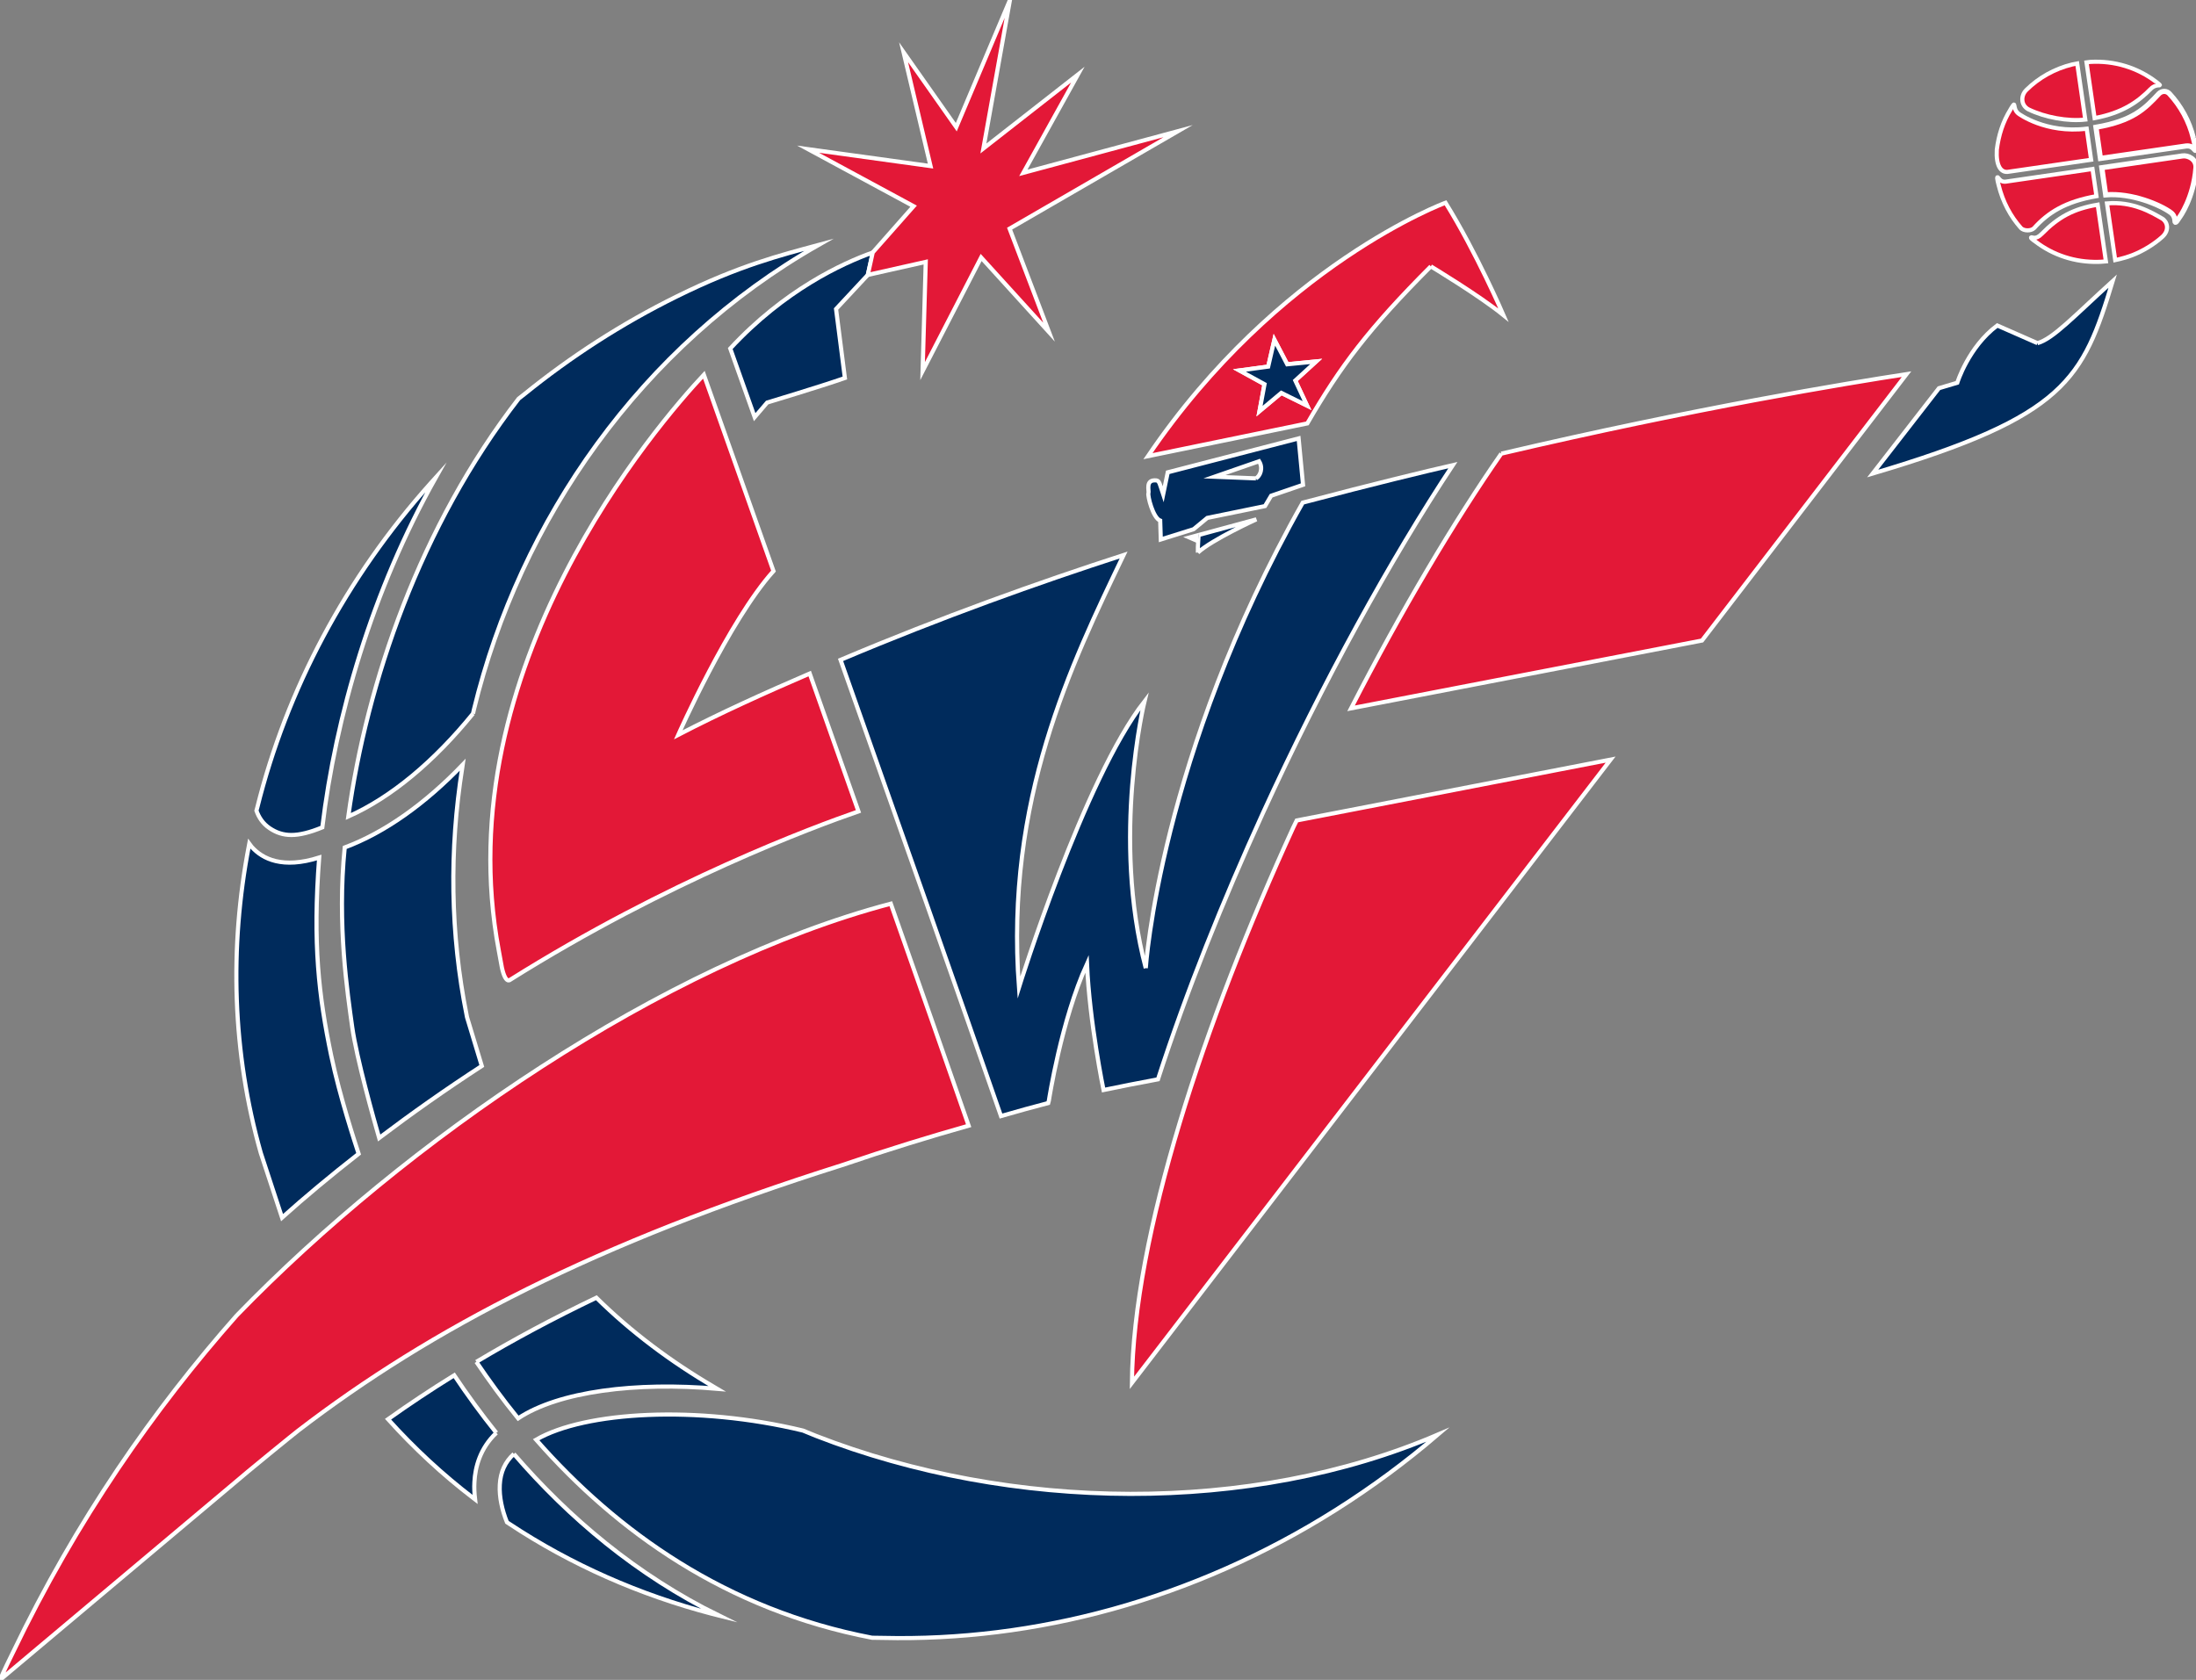 <?xml version="1.0" encoding="utf-8"?>
<!-- Generator: Adobe Illustrator 16.0.4, SVG Export Plug-In . SVG Version: 6.00 Build 0)  -->
<!DOCTYPE svg PUBLIC "-//W3C//DTD SVG 1.1//EN" "http://www.w3.org/Graphics/SVG/1.1/DTD/svg11.dtd">
<svg version="1.1"
	 id="svg50002" xmlns:svg="http://www.w3.org/2000/svg" xmlns:dc="http://purl.org/dc/elements/1.1/" xmlns:cc="http://creativecommons.org/ns#" xmlns:rdf="http://www.w3.org/1999/02/22-rdf-syntax-ns#"
	 xmlns="http://www.w3.org/2000/svg" xmlns:xlink="http://www.w3.org/1999/xlink" x="0px" y="0px" viewBox="3.543 3.589 531.495 406.678" enable-background="new 3.543 3.589 531.495 406.678"
	 xml:space="preserve">
<rect x="3.543" y="3.589" width="531.495" height="406.678" fill="#808080" stroke="none"/>
<g id="g40053" transform="matrix(1.25,0,0,-1.25,760.614,644.144)">
	<path id="path40055" fill="#E31837" stroke="#FFFFFF" stroke-miterlimit="10" d="M-180.974,485.694
		c-0.812,3.334-2.45,6.233-4.609,8.581c-0.507,0.565-1.363,0.667-2.03,0.058c-2.754-2.957-5.073-5.305-12.22-6.537l0.87-6.03
		l16.582,2.406c0.769,0.072,1.189-0.159,1.696-0.768C-180.177,482.795-180.959,485.578-180.974,485.694"/>
</g>
<g id="g40073" transform="matrix(1.25,0,0,-1.25,760.239,645.389)">
	<path id="path40075" fill="#E31837" stroke="#FFFFFF" stroke-miterlimit="10" d="M-185.022,472.251
		c0.551-0.406,0.754-1.029,0.768-1.435c0.029-0.58,0.087-0.739,0.913,0.566c0,0,2.711,3.638,3.174,9.581
		c0.116,1.667-1.565,2.45-2.623,2.276l-15.611-2.276l0.754-5.262C-192.588,476.135-186.993,473.729-185.022,472.251"/>
</g>
<g id="g39961" transform="translate(484.009,166.239)">
	<path id="path39963" fill="#002B5C" stroke="#FFFFFF" stroke-miterlimit="10" d="M-367.428,83.623
		c-0.036-0.163-0.054-0.308-0.091-0.471c-3.968-19.732-4.222-40.061-1.069-59.938c0.036-0.236,0.091-0.489,0.127-0.761
		c-9.15,9.531-18.935,16.47-28.574,20.058c-1.884,18.753,0.707,35.387,1.812,43.468c1.087,7.664,5.254,22.449,6.523,26.852
		c7.773-5.871,16.162-11.795,24.841-17.43L-367.428,83.623z"/>
</g>
<g id="g39965" transform="translate(482.194,165.73)">
	<path id="path39967" fill="#002B5C" stroke="#FFFFFF" stroke-miterlimit="10" d="M-398.502,93.364
		c-2.99-14.387-4.494-26.979-2.899-47.907c-8.878,2.809-13.716,0.326-16.307-2.555c-0.235-0.271-0.398-0.543-0.616-0.833
		c-0.036,0.181-0.072,0.362-0.09,0.525c-4.748,24.696-4.004,50.081,2.881,74.378l5.146,15.655
		c5.49-4.928,11.741-10.146,18.536-15.456C-392.595,114.871-396.382,103.492-398.502,93.364"/>
</g>
<g id="g39969" transform="translate(484.474,166.905)">
	<path id="path39971" fill="#E31837" stroke="#FFFFFF" stroke-miterlimit="10" d="M-359.462,70.907
		c0.906,4.113,1.993,2.971,1.993,2.971c38.104-23.917,73.454-37.017,84.308-40.768c-3.135-8.842-10.98-31.074-11.795-33.375
		c-10.908,4.711-21.58,9.53-31.817,14.839c0,0,12.248-27.649,23.047-39.645c-7.556-21.344-13.789-38.847-16.851-47.526
		c-10.871,11.596-62.51,70.99-49.627,139.443L-359.462,70.907z M-117.573-53.498c-11.343,16.289-24.117,37.814-36.365,61.659
		l84.941-16.416l49.501-64.485C-33.375-70.62-70.827-64.478-117.573-53.498 M-167.093,35.303c-0.271,0.525-0.525,1.087-0.797,1.631
		c-21.671,47.291-38.739,98.893-39.083,134.515L-91.12,20.572L-167.093,35.303z M-423.639,155.142
		c-20.003,22.612-38.829,49.574-54.176,81.608c-2.12,4.258-3.117,6.613-3.117,6.613l56.079-47.127
		c3.297-2.881,15.473-12.774,16.071-13.208c32.143-24.696,71.987-45.424,131.543-64.25c11.198-3.823,21.525-6.976,30.748-9.585
		c-5.001-14.405-11.668-33.375-18.844-53.741C-320.506,70.001-382.781,112.943-423.639,155.142 M-170.807-68.193l-5.29,4.403
		l1.214-6.504l-6.052-3.352l6.957-0.924l1.486-6.486l3.099,5.925l7.012-0.688l-5.073,4.62l2.862,6.07L-170.807-68.193z
		 M-134.624-98.832c0,0,11.65,7.012,17.576,11.813c0,0-6.541-15.184-14.024-27.214c0,0-40.568,14.966-72.023,61.351l38.576-7.936
		C-156.475-74.716-149.681-83.739-134.624-98.832"/>
</g>
<g id="g39973" transform="translate(484.635,160.406)">
	<path id="path39975" fill="#002B5C" stroke="#FFFFFF" stroke-miterlimit="10" d="M-356.723,195.161
		c-2.102,1.902-3.243,4.367-3.406,7.465c-0.163,2.954,0.562,6.143,1.739,9.078c0.199,0.145,0.417,0.254,0.616,0.399
		c14.912,9.875,31.509,17.159,49.012,21.761c0.598,0.181,1.214,0.344,1.812,0.489C-327.063,224.477-343.478,210.526-356.723,195.161
		"/>
</g>
<g id="g39977" transform="translate(484.401,160.688)">
	<path id="path39979" fill="#002B5C" stroke="#FFFFFF" stroke-miterlimit="10" d="M-360.727,189.767
		c-3.678-4.584-7.048-9.223-10.201-13.934c-5.599,3.461-10.926,7.012-16.017,10.636c6.342,7.03,13.245,13.444,20.656,19.098
		c0.127,0.09,0.272,0.217,0.417,0.326c-0.163-1.414-0.253-2.809-0.163-4.204C-365.854,198.066-364.658,193.482-360.727,189.767"/>
</g>
<g id="g39981" transform="translate(488.668,160.648)">
	<path id="path39983" fill="#002B5C" stroke="#FFFFFF" stroke-miterlimit="10" d="M-287.674,190.528
		c-1.033-0.417-2.065-0.852-3.098-1.268c-25.639-6.197-52.835-4.639-64.594,2.21c19.514,22.214,45.968,41.167,81.3,47.942
		c0.888,0.019,1.757,0.019,2.627,0.037c36.655,0.869,74.94-9.096,109.62-30.984c8.806-5.562,17.031-11.668,24.696-18.228
		C-182.294,209.662-240.329,208.973-287.674,190.528"/>
</g>
<g id="g39985" transform="translate(493.075,166.896)">
	<path id="path39987" fill="#002B5C" stroke="#FFFFFF" stroke-miterlimit="10" d="M-212.223,71.071
		c-8.353-31.672-0.308-64.594-0.308-64.594c-14.64,18.753-30.385,69.269-30.385,69.269c-3.389-45.352,12.683-78.31,25.33-104.691
		c-20.71,6.704-44.029,15.039-68.508,25.385c13.698,38.702,29.298,82.967,38.829,110.435c4.204-1.214,7.936-2.247,11.433-3.153
		l0.163-0.616c0,0,2.99-19.442,9.222-33.085c0.616,14.224,4.004,30.549,4.004,30.549c4.022-0.833,8.262-1.685,13.173-2.591
		c6.867-21.217,15.709-43.213,25.384-64.431c14.55-31.798,31.02-61.641,45.986-84.253c-6.088,1.395-18.862,4.457-36.329,9.078
		C-208.944,19.831-212.223,71.071-212.223,71.071"/>
</g>
<g id="g39989" transform="translate(504.986,175.247)">
	<path id="path39991" fill="#002B5C" stroke="#FFFFFF" stroke-miterlimit="10" d="M-8.319-88.588l-9.729-4.276
		c-6.994,5.218-9.676,13.861-9.676,13.861l-4.439,1.323l-16.035,20.656C-1.38-70.885,2.679-79.909,9.891-103.608
		C0.613-95.201-4.532-89.62-8.319-88.588"/>
</g>
<g id="g39993" transform="translate(493.772,172.449)">
	<path id="path39995" fill="#002B5C" stroke="#FFFFFF" stroke-miterlimit="10" d="M-200.307-35.091
		c3.406-3.135,14.151-8.045,14.151-8.045l-13.952,3.787C-200.107-39.349-200.379-36.595-200.307-35.091"/>
</g>
<g id="g39997" transform="translate(494.595,174.338)">
	<path id="path39999" fill="#002B5C" stroke="#FFFFFF" stroke-miterlimit="10" d="M-186.213-71.218l5.272-4.421l6.233,3.08
		l-2.845-6.07l5.055-4.621l-7.012,0.689l-3.099-5.943l-1.504,6.505l-6.958,0.942l6.07,3.316L-186.213-71.218z"/>
</g>
<g id="g40001" transform="translate(494.75,173.208)">
	<path id="path40003" fill="#002B5C" stroke="#FFFFFF" stroke-miterlimit="10" d="M-183.555-49.607l7.719-2.646l-1.069-11.234
		l-31.672,8.208l-1.105,5.327c-0.833-2.5-0.906-3.279-1.667-3.37c-2.754-0.271-1.685,2.537-1.902,3.099
		c-0.236,0.598,1.087,5.979,2.844,6.631l0.145,4.566l7.936-2.482l3.316-2.736l13.97-2.863L-183.555-49.607z M-187.233-53.812
		l-10.038-0.398l10.799-3.75C-185.402-56.257-186.236-54.355-187.233-53.812"/>
</g>
<g id="g40005" transform="translate(484.089,170.297)">
	<path id="path40007" fill="#002B5C" stroke="#FFFFFF" stroke-miterlimit="10" d="M-366.064,6.04
		c0.091-0.326,0.145-0.616,0.217-0.96c11.162-45.986,40.478-88.04,83.438-112.5c-9.241,2.5-19.17,4.983-34.245,12.43
		c-13.481,6.649-25.802,14.658-36.945,23.681c-0.471,0.363-0.96,0.743-1.413,1.105C-378.874-39.33-391.774-1.498-396.25,30.954
		C-385.94,26.388-375.485,17.654-366.064,6.04"/>
</g>
<g id="g40009" transform="translate(481.371,168.767)">
	<path id="path40011" fill="#002B5C" stroke="#FFFFFF" stroke-miterlimit="10" d="M-412.594,35.296
		c3.225,2.192,6.704,2.301,12.774-0.181c3.225-26.726,11.958-57.147,27.541-84.833c-0.417,0.453-0.815,0.906-1.214,1.395
		c-20.637,23.011-34.988,50.189-42.072,78.673c-0.054,0.235-0.145,0.471-0.199,0.707C-415.204,32.65-414.243,34.19-412.594,35.296"
		/>
</g>
<g id="g40013" transform="translate(484.134,161.636)">
	<path id="path40015" fill="#002B5C" stroke="#FFFFFF" stroke-miterlimit="10" d="M-365.3,171.635
		c3.117,4.602,6.45,9.186,10.11,13.68c9.839-6.541,28.52-8.878,48.251-7.157c-0.236-0.145-0.507-0.29-0.779-0.417
		c-10.545-6.161-20.167-13.39-28.537-21.634C-346.728,161.126-356.367,166.29-365.3,171.635"/>
</g>
<g id="g40017" transform="translate(489.429,176.458)">
	<path id="path40019" fill="#002B5C" stroke="#FFFFFF" stroke-miterlimit="10" d="M-274.643-111.748
		c-7.411,2.645-21.326,9.059-34.499,23.247c1.051,2.971,3.117,8.77,5.907,16.615l3.026-3.533c0,0,12.955-3.896,18.808-5.943
		l-2.138-16.706l7.701-8.262L-274.643-111.748z"/>
</g>
<g id="g40049" transform="translate(504.736,178.311)">
	<path id="path40051" fill="#E31837" stroke="#FFFFFF" stroke-miterlimit="10" d="M-12.602-147.172
		c-1.703-1.214-0.471-3.551-1.849-1.304l-0.162,0.29c-1.83,2.954-2.863,6.197-3.298,9.73c-0.218,3.877,0.996,5.49,2.608,5.345
		l20.222-2.935l-1.069-7.52C-6.098-142.353-12.602-147.172-12.602-147.172"/>
</g>
<g id="g40057" transform="translate(506.502,178.646)">
	<path id="path40059" fill="#E31837" stroke="#FFFFFF" stroke-miterlimit="10" d="M17.619-153.584
		c1.485-1.413,2.845-0.344,1.83-1.214c-0.108-0.091-0.562-0.435-0.562-0.453c-4.512-3.424-10.074-5.164-15.963-4.82
		c0,0-0.417,0.037-0.888,0.109l1.957,13.499C10.787-147.732,14.556-150.432,17.619-153.584"/>
</g>
<g id="g40061" transform="translate(505.452,178.971)">
	<path id="path40063" fill="#E31837" stroke="#FFFFFF" stroke-miterlimit="10" d="M-0.344-159.785
		c-4.366,1.069-8.172,3.261-11.125,6.179c-1.359,1.323-1.396,3.624,0.453,4.674c4.04,1.975,9.549,2.972,13.807,2.5L0.834-160.02
		C0.435-159.948,0.037-159.875-0.344-159.785"/>
</g>
<g id="g40065" transform="translate(505.043,176.706)">
	<path id="path40067" fill="#E31837" stroke="#FFFFFF" stroke-miterlimit="10" d="M-7.356-116.482
		c-1.522,1.558-2.355,0.634-2.573,0.852c-0.163,0.217,1.088,1.015,1.088,1.015c4.275,3.28,9.566,5.019,15.147,4.892
		c0,0,1.032-0.018,1.884-0.109l-1.993-13.734C0.236-122.552-3.388-120.523-7.356-116.482"/>
</g>
<g id="g40069" transform="translate(506.085,176.37)">
	<path id="path40071" fill="#E31837" stroke="#FFFFFF" stroke-miterlimit="10" d="M10.489-110.062
		c0.996-0.235,1.993-0.543,2.953-0.906c2.736-1.051,5.399-2.718,7.339-4.458c1.92-1.721,1.141-3.787-0.037-4.457
		c-2.627-1.522-7.12-4.186-13.335-3.66l1.993,13.734C9.764-109.881,10.127-109.972,10.489-110.062"/>
</g>
<g id="g40077" transform="translate(504.562,177.405)">
	<path id="path40079" fill="#E31837" stroke="#FFFFFF" stroke-miterlimit="10" d="M-15.591-129.843
		c-1.033,0.109-1.449-0.507-1.775-0.906c-0.436-0.562-0.309,0.308,0.09,1.812c0.997,3.986,2.845,7.483,5.382,10.328
		c0.743,0.743,2.428,0.743,3.171,0.036c3.406-3.787,7.609-6.45,15.111-7.755l-0.961-6.577L-15.591-129.843z"/>
</g>
<g id="g40081" transform="translate(493.507,178.079)">
	<path id="path40083" fill="#E31837" stroke="#FFFFFF" stroke-miterlimit="10" d="M-204.83-142.745l-37.452,10.092l13.191-23.772
		l-22.866,17.883l6.432-35.948l-12.991,30.784l-12.756-18.137l6.523,27.559l-29.643-4.095l25.548,13.807l-9.893,11.198l-1.196,5.436
		l14.024-3.153l-0.761,26.436l14.169-27.505l16.434,18.083l-9.548-25.059L-204.83-142.745z"/>
</g>
</svg>
